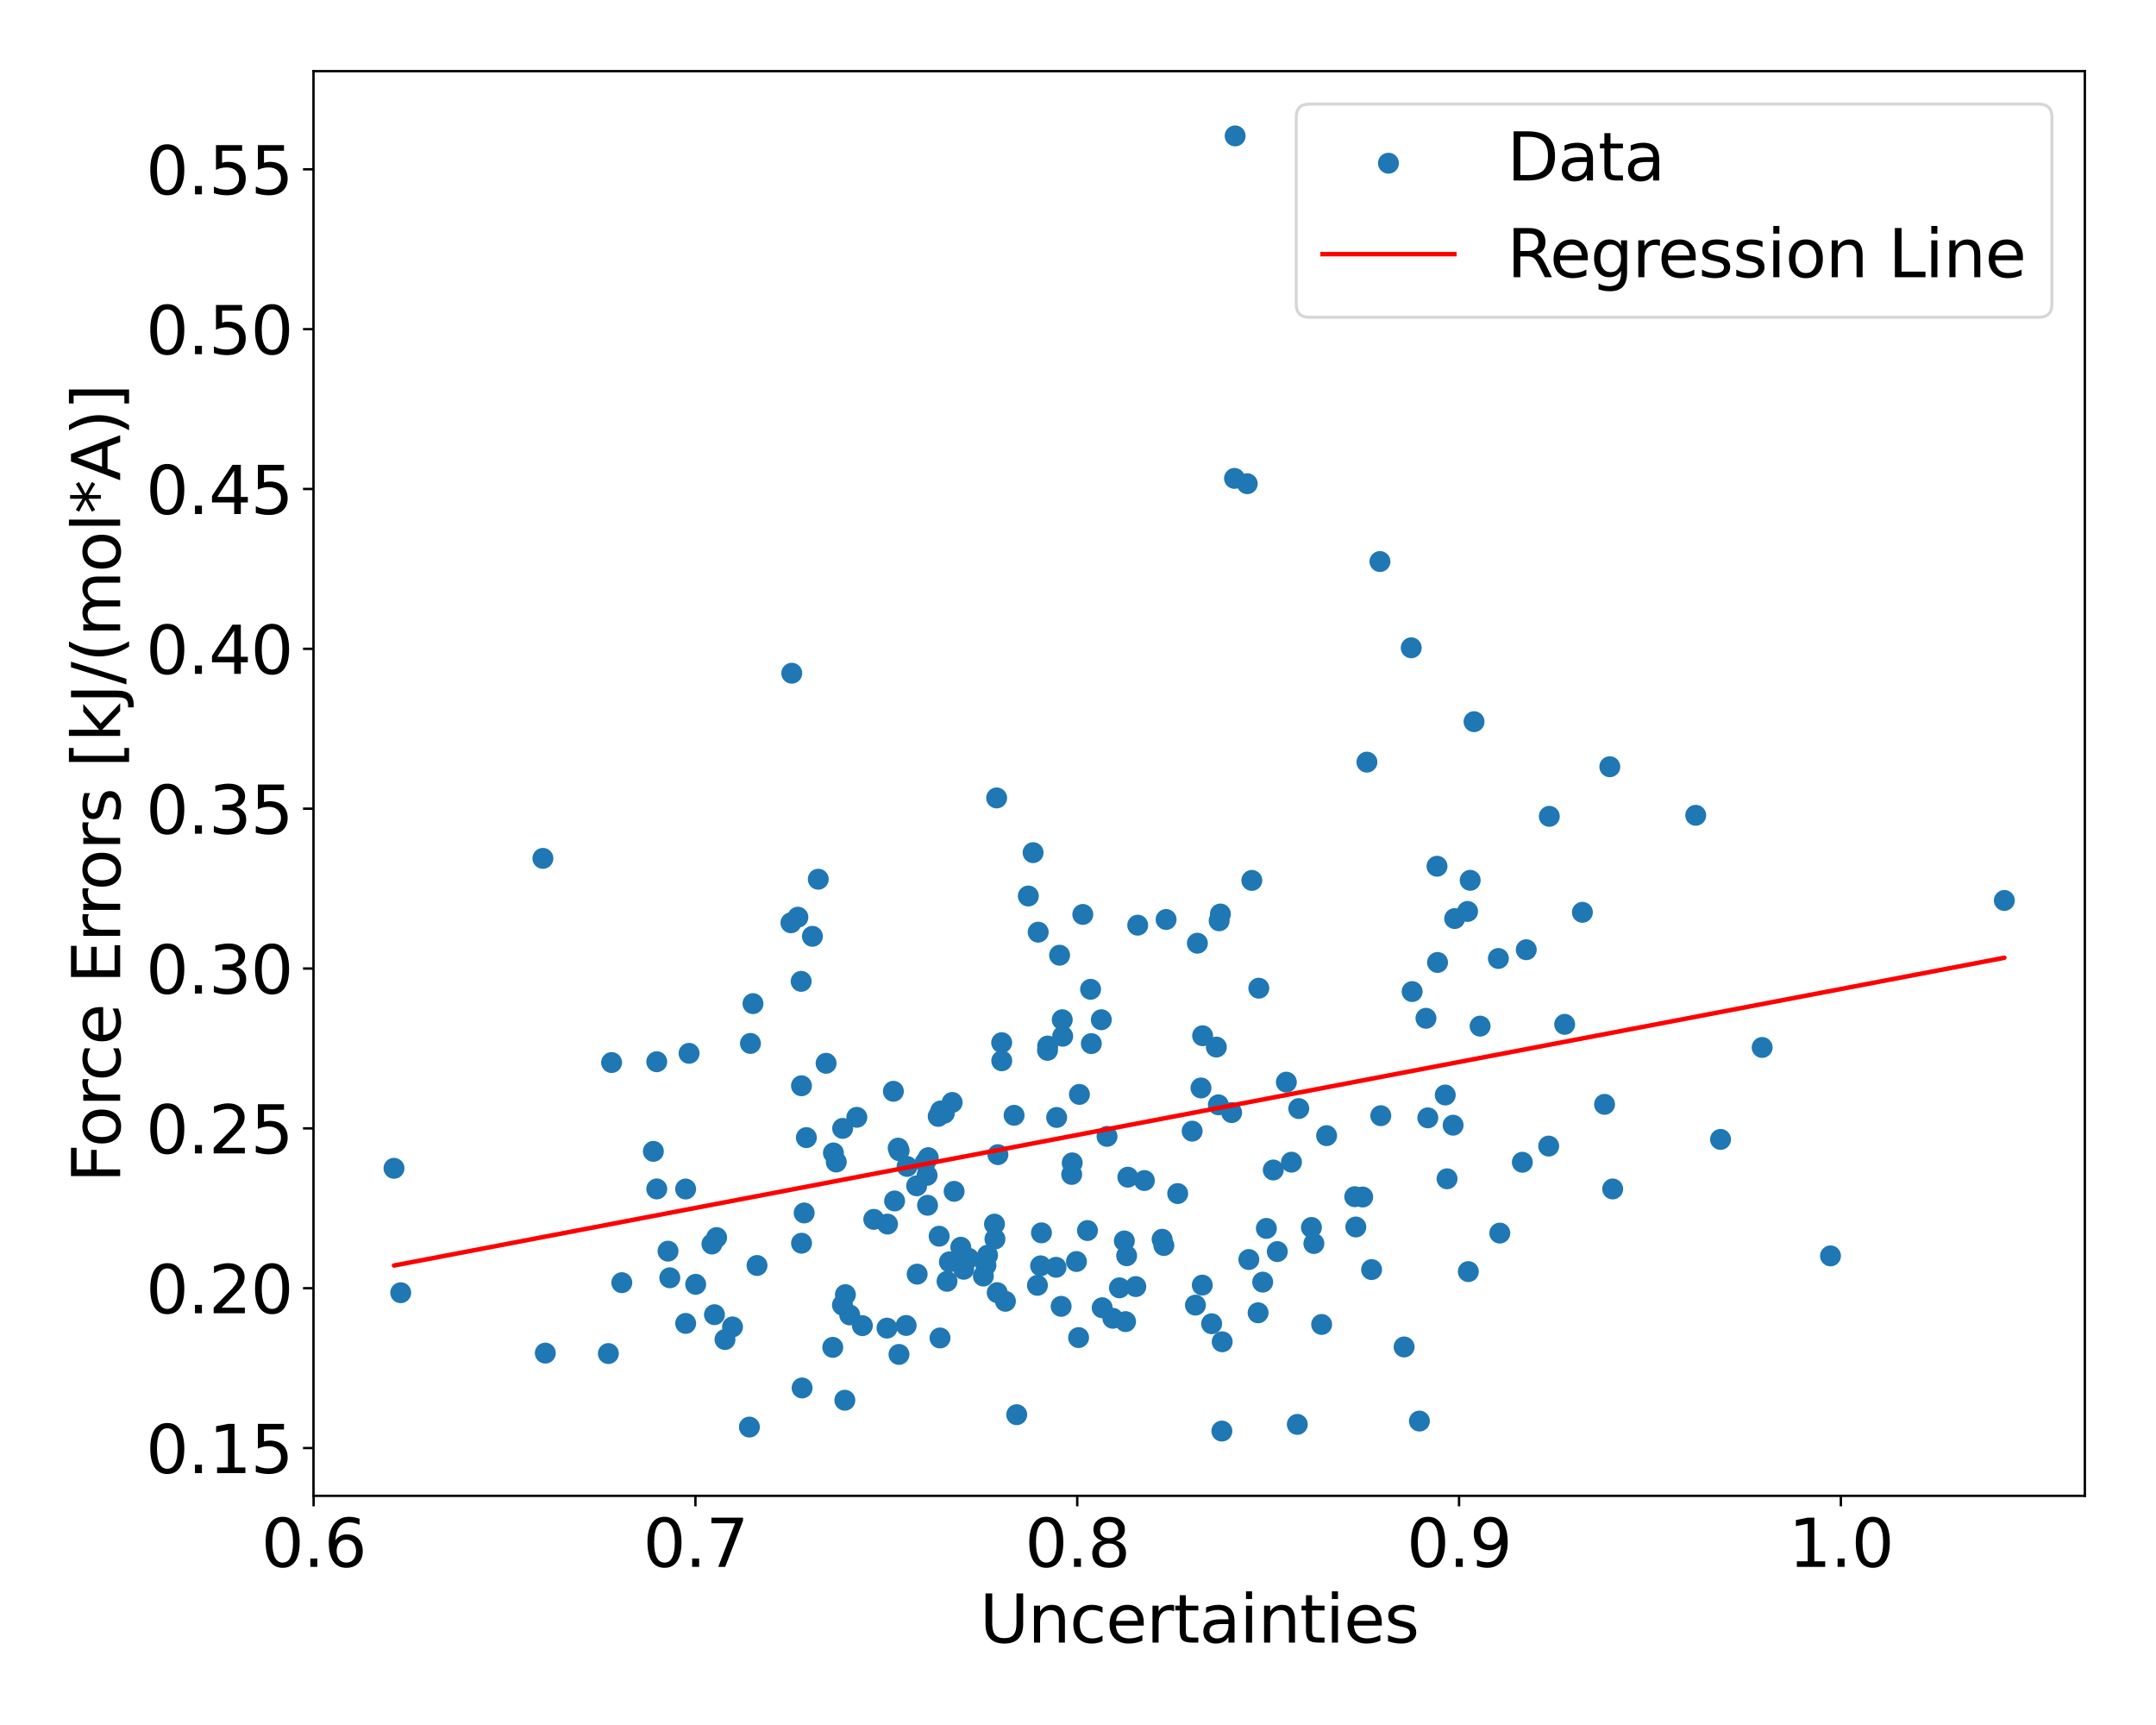 <?xml version="1.0" encoding="utf-8" standalone="no"?>
<!DOCTYPE svg PUBLIC "-//W3C//DTD SVG 1.1//EN"
  "http://www.w3.org/Graphics/SVG/1.1/DTD/svg11.dtd">
<svg xmlns:xlink="http://www.w3.org/1999/xlink" width="720pt" height="576pt" viewBox="0 0 720 576" xmlns="http://www.w3.org/2000/svg" version="1.1">
 <defs>
  <style type="text/css">*{stroke-linejoin: round; stroke-linecap: butt}</style>
 </defs>
 <g id="figure_1">
  <g id="patch_1">
   <path d="M 0 576 
L 720 576 
L 720 0 
L 0 0 
z
" style="fill: #ffffff"/>
  </g>
  <g id="axes_1">
   <g id="patch_2">
    <path d="M 104.69 499.48 
L 696.24 499.48 
L 696.24 23.76 
L 104.69 23.76 
z
" style="fill: #ffffff"/>
   </g>
   <g id="PathCollection_1">
    <defs>
     <path id="me84962625a" d="M 0 3 
C 0.796 3 1.559 2.684 2.121 2.121 
C 2.684 1.559 3 0.796 3 0 
C 3 -0.796 2.684 -1.559 2.121 -2.121 
C 1.559 -2.684 0.796 -3 0 -3 
C -0.796 -3 -1.559 -2.684 -2.121 -2.121 
C -2.684 -1.559 -3 -0.796 -3 0 
C -3 0.796 -2.684 1.559 -2.121 2.121 
C -1.559 2.684 -0.796 3 0 3 
z
" style="stroke: #1f77b4"/>
    </defs>
    <g clip-path="url(#pbf92b7a433)">
     <use xlink:href="#me84962625a" x="476.821" y="373.259" style="fill: #1f77b4; stroke: #1f77b4"/>
     <use xlink:href="#me84962625a" x="375.884" y="441.306" style="fill: #1f77b4; stroke: #1f77b4"/>
     <use xlink:href="#me84962625a" x="219.328" y="396.999" style="fill: #1f77b4; stroke: #1f77b4"/>
     <use xlink:href="#me84962625a" x="537.598" y="256.023" style="fill: #1f77b4; stroke: #1f77b4"/>
     <use xlink:href="#me84962625a" x="500.863" y="411.746" style="fill: #1f77b4; stroke: #1f77b4"/>
     <use xlink:href="#me84962625a" x="131.579" y="390.115" style="fill: #1f77b4; stroke: #1f77b4"/>
     <use xlink:href="#me84962625a" x="371.631" y="440.194" style="fill: #1f77b4; stroke: #1f77b4"/>
     <use xlink:href="#me84962625a" x="438.771" y="415.225" style="fill: #1f77b4; stroke: #1f77b4"/>
     <use xlink:href="#me84962625a" x="359.486" y="421.239" style="fill: #1f77b4; stroke: #1f77b4"/>
     <use xlink:href="#me84962625a" x="314.143" y="370.955" style="fill: #1f77b4; stroke: #1f77b4"/>
     <use xlink:href="#me84962625a" x="313.918" y="446.761" style="fill: #1f77b4; stroke: #1f77b4"/>
     <use xlink:href="#me84962625a" x="360.47" y="365.439" style="fill: #1f77b4; stroke: #1f77b4"/>
     <use xlink:href="#me84962625a" x="461.115" y="372.544" style="fill: #1f77b4; stroke: #1f77b4"/>
     <use xlink:href="#me84962625a" x="406.2" y="349.634" style="fill: #1f77b4; stroke: #1f77b4"/>
     <use xlink:href="#me84962625a" x="373.842" y="430.025" style="fill: #1f77b4; stroke: #1f77b4"/>
     <use xlink:href="#me84962625a" x="388.089" y="413.809" style="fill: #1f77b4; stroke: #1f77b4"/>
     <use xlink:href="#me84962625a" x="401.615" y="345.853" style="fill: #1f77b4; stroke: #1f77b4"/>
     <use xlink:href="#me84962625a" x="287.995" y="442.651" style="fill: #1f77b4; stroke: #1f77b4"/>
     <use xlink:href="#me84962625a" x="232.324" y="428.851" style="fill: #1f77b4; stroke: #1f77b4"/>
     <use xlink:href="#me84962625a" x="332.107" y="408.743" style="fill: #1f77b4; stroke: #1f77b4"/>
     <use xlink:href="#me84962625a" x="354.371" y="436.201" style="fill: #1f77b4; stroke: #1f77b4"/>
     <use xlink:href="#me84962625a" x="302.92" y="389.489" style="fill: #1f77b4; stroke: #1f77b4"/>
     <use xlink:href="#me84962625a" x="588.478" y="349.758" style="fill: #1f77b4; stroke: #1f77b4"/>
     <use xlink:href="#me84962625a" x="313.312" y="372.773" style="fill: #1f77b4; stroke: #1f77b4"/>
     <use xlink:href="#me84962625a" x="354.889" y="346.012" style="fill: #1f77b4; stroke: #1f77b4"/>
     <use xlink:href="#me84962625a" x="416.52" y="161.514" style="fill: #1f77b4; stroke: #1f77b4"/>
     <use xlink:href="#me84962625a" x="296.392" y="408.74" style="fill: #1f77b4; stroke: #1f77b4"/>
     <use xlink:href="#me84962625a" x="458.049" y="423.931" style="fill: #1f77b4; stroke: #1f77b4"/>
     <use xlink:href="#me84962625a" x="268.556" y="405.016" style="fill: #1f77b4; stroke: #1f77b4"/>
     <use xlink:href="#me84962625a" x="278.324" y="384.98" style="fill: #1f77b4; stroke: #1f77b4"/>
     <use xlink:href="#me84962625a" x="492.263" y="240.978" style="fill: #1f77b4; stroke: #1f77b4"/>
     <use xlink:href="#me84962625a" x="566.287" y="272.236" style="fill: #1f77b4; stroke: #1f77b4"/>
     <use xlink:href="#me84962625a" x="204.244" y="354.795" style="fill: #1f77b4; stroke: #1f77b4"/>
     <use xlink:href="#me84962625a" x="335.769" y="434.52" style="fill: #1f77b4; stroke: #1f77b4"/>
     <use xlink:href="#me84962625a" x="480.072" y="321.379" style="fill: #1f77b4; stroke: #1f77b4"/>
     <use xlink:href="#me84962625a" x="267.677" y="415.121" style="fill: #1f77b4; stroke: #1f77b4"/>
     <use xlink:href="#me84962625a" x="408.049" y="477.856" style="fill: #1f77b4; stroke: #1f77b4"/>
     <use xlink:href="#me84962625a" x="266.458" y="306.262" style="fill: #1f77b4; stroke: #1f77b4"/>
     <use xlink:href="#me84962625a" x="367.792" y="340.504" style="fill: #1f77b4; stroke: #1f77b4"/>
     <use xlink:href="#me84962625a" x="408.154" y="448.042" style="fill: #1f77b4; stroke: #1f77b4"/>
     <use xlink:href="#me84962625a" x="471.286" y="216.307" style="fill: #1f77b4; stroke: #1f77b4"/>
     <use xlink:href="#me84962625a" x="279.272" y="388.007" style="fill: #1f77b4; stroke: #1f77b4"/>
     <use xlink:href="#me84962625a" x="239.315" y="413.238" style="fill: #1f77b4; stroke: #1f77b4"/>
     <use xlink:href="#me84962625a" x="376.245" y="419.303" style="fill: #1f77b4; stroke: #1f77b4"/>
     <use xlink:href="#me84962625a" x="308.967" y="388.176" style="fill: #1f77b4; stroke: #1f77b4"/>
     <use xlink:href="#me84962625a" x="420.382" y="329.969" style="fill: #1f77b4; stroke: #1f77b4"/>
     <use xlink:href="#me84962625a" x="354.743" y="340.503" style="fill: #1f77b4; stroke: #1f77b4"/>
     <use xlink:href="#me84962625a" x="425.215" y="390.673" style="fill: #1f77b4; stroke: #1f77b4"/>
     <use xlink:href="#me84962625a" x="181.305" y="286.626" style="fill: #1f77b4; stroke: #1f77b4"/>
     <use xlink:href="#me84962625a" x="228.968" y="397.031" style="fill: #1f77b4; stroke: #1f77b4"/>
     <use xlink:href="#me84962625a" x="369.692" y="379.456" style="fill: #1f77b4; stroke: #1f77b4"/>
     <use xlink:href="#me84962625a" x="443.022" y="379.205" style="fill: #1f77b4; stroke: #1f77b4"/>
     <use xlink:href="#me84962625a" x="346.454" y="429.192" style="fill: #1f77b4; stroke: #1f77b4"/>
     <use xlink:href="#me84962625a" x="320.853" y="416.466" style="fill: #1f77b4; stroke: #1f77b4"/>
     <use xlink:href="#me84962625a" x="230.117" y="351.725" style="fill: #1f77b4; stroke: #1f77b4"/>
     <use xlink:href="#me84962625a" x="251.462" y="335.125" style="fill: #1f77b4; stroke: #1f77b4"/>
     <use xlink:href="#me84962625a" x="291.801" y="407.16" style="fill: #1f77b4; stroke: #1f77b4"/>
     <use xlink:href="#me84962625a" x="250.263" y="476.519" style="fill: #1f77b4; stroke: #1f77b4"/>
     <use xlink:href="#me84962625a" x="332.831" y="266.445" style="fill: #1f77b4; stroke: #1f77b4"/>
     <use xlink:href="#me84962625a" x="360.199" y="446.638" style="fill: #1f77b4; stroke: #1f77b4"/>
     <use xlink:href="#me84962625a" x="328.394" y="426.093" style="fill: #1f77b4; stroke: #1f77b4"/>
     <use xlink:href="#me84962625a" x="298.749" y="401.022" style="fill: #1f77b4; stroke: #1f77b4"/>
     <use xlink:href="#me84962625a" x="411.303" y="371.51" style="fill: #1f77b4; stroke: #1f77b4"/>
     <use xlink:href="#me84962625a" x="345.006" y="284.708" style="fill: #1f77b4; stroke: #1f77b4"/>
     <use xlink:href="#me84962625a" x="388.671" y="415.891" style="fill: #1f77b4; stroke: #1f77b4"/>
     <use xlink:href="#me84962625a" x="375.477" y="414.365" style="fill: #1f77b4; stroke: #1f77b4"/>
     <use xlink:href="#me84962625a" x="329.798" y="419.138" style="fill: #1f77b4; stroke: #1f77b4"/>
     <use xlink:href="#me84962625a" x="422.904" y="410.18" style="fill: #1f77b4; stroke: #1f77b4"/>
     <use xlink:href="#me84962625a" x="429.581" y="361.346" style="fill: #1f77b4; stroke: #1f77b4"/>
     <use xlink:href="#me84962625a" x="264.136" y="308.131" style="fill: #1f77b4; stroke: #1f77b4"/>
     <use xlink:href="#me84962625a" x="460.837" y="187.506" style="fill: #1f77b4; stroke: #1f77b4"/>
     <use xlink:href="#me84962625a" x="399.218" y="435.797" style="fill: #1f77b4; stroke: #1f77b4"/>
     <use xlink:href="#me84962625a" x="218.194" y="384.453" style="fill: #1f77b4; stroke: #1f77b4"/>
     <use xlink:href="#me84962625a" x="404.631" y="442.01" style="fill: #1f77b4; stroke: #1f77b4"/>
     <use xlink:href="#me84962625a" x="535.841" y="368.756" style="fill: #1f77b4; stroke: #1f77b4"/>
     <use xlink:href="#me84962625a" x="420.145" y="438.359" style="fill: #1f77b4; stroke: #1f77b4"/>
     <use xlink:href="#me84962625a" x="278.1" y="449.902" style="fill: #1f77b4; stroke: #1f77b4"/>
     <use xlink:href="#me84962625a" x="282.136" y="467.559" style="fill: #1f77b4; stroke: #1f77b4"/>
     <use xlink:href="#me84962625a" x="252.812" y="422.564" style="fill: #1f77b4; stroke: #1f77b4"/>
     <use xlink:href="#me84962625a" x="574.577" y="380.464" style="fill: #1f77b4; stroke: #1f77b4"/>
     <use xlink:href="#me84962625a" x="433.724" y="370.158" style="fill: #1f77b4; stroke: #1f77b4"/>
     <use xlink:href="#me84962625a" x="407.136" y="307.473" style="fill: #1f77b4; stroke: #1f77b4"/>
     <use xlink:href="#me84962625a" x="452.78" y="409.705" style="fill: #1f77b4; stroke: #1f77b4"/>
     <use xlink:href="#me84962625a" x="238.592" y="438.988" style="fill: #1f77b4; stroke: #1f77b4"/>
     <use xlink:href="#me84962625a" x="267.862" y="463.455" style="fill: #1f77b4; stroke: #1f77b4"/>
     <use xlink:href="#me84962625a" x="490.349" y="424.602" style="fill: #1f77b4; stroke: #1f77b4"/>
     <use xlink:href="#me84962625a" x="273.262" y="293.583" style="fill: #1f77b4; stroke: #1f77b4"/>
     <use xlink:href="#me84962625a" x="264.413" y="224.797" style="fill: #1f77b4; stroke: #1f77b4"/>
     <use xlink:href="#me84962625a" x="393.291" y="398.548" style="fill: #1f77b4; stroke: #1f77b4"/>
     <use xlink:href="#me84962625a" x="329.253" y="422.512" style="fill: #1f77b4; stroke: #1f77b4"/>
     <use xlink:href="#me84962625a" x="471.589" y="331.098" style="fill: #1f77b4; stroke: #1f77b4"/>
     <use xlink:href="#me84962625a" x="379.307" y="429.605" style="fill: #1f77b4; stroke: #1f77b4"/>
     <use xlink:href="#me84962625a" x="334.512" y="348.158" style="fill: #1f77b4; stroke: #1f77b4"/>
     <use xlink:href="#me84962625a" x="500.389" y="320.054" style="fill: #1f77b4; stroke: #1f77b4"/>
     <use xlink:href="#me84962625a" x="418.053" y="293.981" style="fill: #1f77b4; stroke: #1f77b4"/>
     <use xlink:href="#me84962625a" x="611.298" y="419.362" style="fill: #1f77b4; stroke: #1f77b4"/>
     <use xlink:href="#me84962625a" x="317.054" y="421.355" style="fill: #1f77b4; stroke: #1f77b4"/>
     <use xlink:href="#me84962625a" x="398.126" y="377.705" style="fill: #1f77b4; stroke: #1f77b4"/>
     <use xlink:href="#me84962625a" x="207.652" y="428.303" style="fill: #1f77b4; stroke: #1f77b4"/>
     <use xlink:href="#me84962625a" x="333.252" y="385.546" style="fill: #1f77b4; stroke: #1f77b4"/>
     <use xlink:href="#me84962625a" x="361.603" y="305.34" style="fill: #1f77b4; stroke: #1f77b4"/>
     <use xlink:href="#me84962625a" x="490.106" y="304.345" style="fill: #1f77b4; stroke: #1f77b4"/>
     <use xlink:href="#me84962625a" x="309.992" y="386.561" style="fill: #1f77b4; stroke: #1f77b4"/>
     <use xlink:href="#me84962625a" x="299.95" y="383.374" style="fill: #1f77b4; stroke: #1f77b4"/>
     <use xlink:href="#me84962625a" x="517.183" y="382.691" style="fill: #1f77b4; stroke: #1f77b4"/>
     <use xlink:href="#me84962625a" x="421.679" y="428.118" style="fill: #1f77b4; stroke: #1f77b4"/>
     <use xlink:href="#me84962625a" x="306.125" y="395.962" style="fill: #1f77b4; stroke: #1f77b4"/>
     <use xlink:href="#me84962625a" x="281.338" y="435.768" style="fill: #1f77b4; stroke: #1f77b4"/>
     <use xlink:href="#me84962625a" x="306.288" y="425.452" style="fill: #1f77b4; stroke: #1f77b4"/>
     <use xlink:href="#me84962625a" x="358.068" y="388.292" style="fill: #1f77b4; stroke: #1f77b4"/>
     <use xlink:href="#me84962625a" x="364.201" y="330.342" style="fill: #1f77b4; stroke: #1f77b4"/>
     <use xlink:href="#me84962625a" x="368.077" y="436.673" style="fill: #1f77b4; stroke: #1f77b4"/>
     <use xlink:href="#me84962625a" x="352.671" y="423.168" style="fill: #1f77b4; stroke: #1f77b4"/>
     <use xlink:href="#me84962625a" x="528.442" y="304.634" style="fill: #1f77b4; stroke: #1f77b4"/>
     <use xlink:href="#me84962625a" x="315.367" y="371.717" style="fill: #1f77b4; stroke: #1f77b4"/>
     <use xlink:href="#me84962625a" x="508.386" y="388.093" style="fill: #1f77b4; stroke: #1f77b4"/>
     <use xlink:href="#me84962625a" x="417.049" y="420.576" style="fill: #1f77b4; stroke: #1f77b4"/>
     <use xlink:href="#me84962625a" x="353.853" y="318.959" style="fill: #1f77b4; stroke: #1f77b4"/>
     <use xlink:href="#me84962625a" x="317.983" y="368.126" style="fill: #1f77b4; stroke: #1f77b4"/>
     <use xlink:href="#me84962625a" x="219.325" y="354.531" style="fill: #1f77b4; stroke: #1f77b4"/>
     <use xlink:href="#me84962625a" x="441.365" y="442.249" style="fill: #1f77b4; stroke: #1f77b4"/>
     <use xlink:href="#me84962625a" x="286.139" y="373.085" style="fill: #1f77b4; stroke: #1f77b4"/>
     <use xlink:href="#me84962625a" x="363.157" y="410.894" style="fill: #1f77b4; stroke: #1f77b4"/>
     <use xlink:href="#me84962625a" x="376.645" y="393.073" style="fill: #1f77b4; stroke: #1f77b4"/>
     <use xlink:href="#me84962625a" x="494.281" y="342.634" style="fill: #1f77b4; stroke: #1f77b4"/>
     <use xlink:href="#me84962625a" x="452.417" y="399.594" style="fill: #1f77b4; stroke: #1f77b4"/>
     <use xlink:href="#me84962625a" x="382.172" y="394.197" style="fill: #1f77b4; stroke: #1f77b4"/>
     <use xlink:href="#me84962625a" x="333.019" y="431.629" style="fill: #1f77b4; stroke: #1f77b4"/>
     <use xlink:href="#me84962625a" x="352.872" y="373.137" style="fill: #1f77b4; stroke: #1f77b4"/>
     <use xlink:href="#me84962625a" x="237.746" y="415.392" style="fill: #1f77b4; stroke: #1f77b4"/>
     <use xlink:href="#me84962625a" x="321.83" y="423.833" style="fill: #1f77b4; stroke: #1f77b4"/>
     <use xlink:href="#me84962625a" x="275.873" y="355.046" style="fill: #1f77b4; stroke: #1f77b4"/>
     <use xlink:href="#me84962625a" x="309.599" y="392.47" style="fill: #1f77b4; stroke: #1f77b4"/>
     <use xlink:href="#me84962625a" x="485.795" y="306.718" style="fill: #1f77b4; stroke: #1f77b4"/>
     <use xlink:href="#me84962625a" x="269.286" y="379.863" style="fill: #1f77b4; stroke: #1f77b4"/>
     <use xlink:href="#me84962625a" x="300.218" y="452.262" style="fill: #1f77b4; stroke: #1f77b4"/>
     <use xlink:href="#me84962625a" x="468.907" y="449.766" style="fill: #1f77b4; stroke: #1f77b4"/>
     <use xlink:href="#me84962625a" x="669.351" y="300.674" style="fill: #1f77b4; stroke: #1f77b4"/>
     <use xlink:href="#me84962625a" x="389.424" y="307.032" style="fill: #1f77b4; stroke: #1f77b4"/>
     <use xlink:href="#me84962625a" x="133.818" y="431.657" style="fill: #1f77b4; stroke: #1f77b4"/>
     <use xlink:href="#me84962625a" x="538.558" y="397.007" style="fill: #1f77b4; stroke: #1f77b4"/>
     <use xlink:href="#me84962625a" x="485.268" y="375.719" style="fill: #1f77b4; stroke: #1f77b4"/>
     <use xlink:href="#me84962625a" x="271.308" y="312.646" style="fill: #1f77b4; stroke: #1f77b4"/>
     <use xlink:href="#me84962625a" x="302.607" y="442.59" style="fill: #1f77b4; stroke: #1f77b4"/>
     <use xlink:href="#me84962625a" x="412.267" y="159.742" style="fill: #1f77b4; stroke: #1f77b4"/>
     <use xlink:href="#me84962625a" x="347.516" y="422.679" style="fill: #1f77b4; stroke: #1f77b4"/>
     <use xlink:href="#me84962625a" x="334.536" y="354.207" style="fill: #1f77b4; stroke: #1f77b4"/>
     <use xlink:href="#me84962625a" x="407.56" y="305.198" style="fill: #1f77b4; stroke: #1f77b4"/>
     <use xlink:href="#me84962625a" x="332.262" y="413.738" style="fill: #1f77b4; stroke: #1f77b4"/>
     <use xlink:href="#me84962625a" x="349.815" y="350.73" style="fill: #1f77b4; stroke: #1f77b4"/>
     <use xlink:href="#me84962625a" x="482.644" y="365.638" style="fill: #1f77b4; stroke: #1f77b4"/>
     <use xlink:href="#me84962625a" x="517.395" y="272.586" style="fill: #1f77b4; stroke: #1f77b4"/>
     <use xlink:href="#me84962625a" x="509.695" y="317.125" style="fill: #1f77b4; stroke: #1f77b4"/>
     <use xlink:href="#me84962625a" x="318.632" y="397.805" style="fill: #1f77b4; stroke: #1f77b4"/>
     <use xlink:href="#me84962625a" x="431.288" y="388.068" style="fill: #1f77b4; stroke: #1f77b4"/>
     <use xlink:href="#me84962625a" x="399.869" y="314.954" style="fill: #1f77b4; stroke: #1f77b4"/>
     <use xlink:href="#me84962625a" x="223.682" y="426.672" style="fill: #1f77b4; stroke: #1f77b4"/>
     <use xlink:href="#me84962625a" x="282.325" y="432.302" style="fill: #1f77b4; stroke: #1f77b4"/>
     <use xlink:href="#me84962625a" x="401.506" y="429.112" style="fill: #1f77b4; stroke: #1f77b4"/>
     <use xlink:href="#me84962625a" x="283.76" y="439.067" style="fill: #1f77b4; stroke: #1f77b4"/>
     <use xlink:href="#me84962625a" x="522.526" y="342.04" style="fill: #1f77b4; stroke: #1f77b4"/>
     <use xlink:href="#me84962625a" x="437.956" y="409.869" style="fill: #1f77b4; stroke: #1f77b4"/>
     <use xlink:href="#me84962625a" x="455.07" y="399.702" style="fill: #1f77b4; stroke: #1f77b4"/>
     <use xlink:href="#me84962625a" x="364.451" y="348.468" style="fill: #1f77b4; stroke: #1f77b4"/>
     <use xlink:href="#me84962625a" x="346.707" y="311.265" style="fill: #1f77b4; stroke: #1f77b4"/>
     <use xlink:href="#me84962625a" x="296.216" y="443.477" style="fill: #1f77b4; stroke: #1f77b4"/>
     <use xlink:href="#me84962625a" x="250.61" y="348.419" style="fill: #1f77b4; stroke: #1f77b4"/>
     <use xlink:href="#me84962625a" x="474.017" y="474.512" style="fill: #1f77b4; stroke: #1f77b4"/>
     <use xlink:href="#me84962625a" x="281.399" y="376.787" style="fill: #1f77b4; stroke: #1f77b4"/>
     <use xlink:href="#me84962625a" x="228.98" y="441.903" style="fill: #1f77b4; stroke: #1f77b4"/>
     <use xlink:href="#me84962625a" x="267.549" y="327.691" style="fill: #1f77b4; stroke: #1f77b4"/>
     <use xlink:href="#me84962625a" x="223.089" y="417.777" style="fill: #1f77b4; stroke: #1f77b4"/>
     <use xlink:href="#me84962625a" x="300.267" y="384.236" style="fill: #1f77b4; stroke: #1f77b4"/>
     <use xlink:href="#me84962625a" x="244.627" y="443.079" style="fill: #1f77b4; stroke: #1f77b4"/>
     <use xlink:href="#me84962625a" x="456.484" y="254.485" style="fill: #1f77b4; stroke: #1f77b4"/>
     <use xlink:href="#me84962625a" x="323.498" y="420.157" style="fill: #1f77b4; stroke: #1f77b4"/>
     <use xlink:href="#me84962625a" x="433.239" y="475.622" style="fill: #1f77b4; stroke: #1f77b4"/>
     <use xlink:href="#me84962625a" x="242.113" y="447.286" style="fill: #1f77b4; stroke: #1f77b4"/>
     <use xlink:href="#me84962625a" x="298.349" y="364.403" style="fill: #1f77b4; stroke: #1f77b4"/>
     <use xlink:href="#me84962625a" x="490.972" y="293.951" style="fill: #1f77b4; stroke: #1f77b4"/>
     <use xlink:href="#me84962625a" x="412.482" y="45.384" style="fill: #1f77b4; stroke: #1f77b4"/>
     <use xlink:href="#me84962625a" x="401.069" y="363.287" style="fill: #1f77b4; stroke: #1f77b4"/>
     <use xlink:href="#me84962625a" x="406.88" y="368.911" style="fill: #1f77b4; stroke: #1f77b4"/>
     <use xlink:href="#me84962625a" x="347.794" y="411.661" style="fill: #1f77b4; stroke: #1f77b4"/>
     <use xlink:href="#me84962625a" x="343.41" y="299.189" style="fill: #1f77b4; stroke: #1f77b4"/>
     <use xlink:href="#me84962625a" x="316.254" y="427.847" style="fill: #1f77b4; stroke: #1f77b4"/>
     <use xlink:href="#me84962625a" x="357.893" y="392.161" style="fill: #1f77b4; stroke: #1f77b4"/>
     <use xlink:href="#me84962625a" x="267.659" y="362.548" style="fill: #1f77b4; stroke: #1f77b4"/>
     <use xlink:href="#me84962625a" x="476.204" y="340.023" style="fill: #1f77b4; stroke: #1f77b4"/>
     <use xlink:href="#me84962625a" x="313.635" y="412.787" style="fill: #1f77b4; stroke: #1f77b4"/>
     <use xlink:href="#me84962625a" x="309.759" y="402.458" style="fill: #1f77b4; stroke: #1f77b4"/>
     <use xlink:href="#me84962625a" x="349.87" y="349.283" style="fill: #1f77b4; stroke: #1f77b4"/>
     <use xlink:href="#me84962625a" x="182.107" y="451.822" style="fill: #1f77b4; stroke: #1f77b4"/>
     <use xlink:href="#me84962625a" x="479.894" y="289.249" style="fill: #1f77b4; stroke: #1f77b4"/>
     <use xlink:href="#me84962625a" x="338.658" y="372.417" style="fill: #1f77b4; stroke: #1f77b4"/>
     <use xlink:href="#me84962625a" x="203.165" y="451.972" style="fill: #1f77b4; stroke: #1f77b4"/>
     <use xlink:href="#me84962625a" x="339.535" y="472.384" style="fill: #1f77b4; stroke: #1f77b4"/>
     <use xlink:href="#me84962625a" x="379.941" y="308.931" style="fill: #1f77b4; stroke: #1f77b4"/>
     <use xlink:href="#me84962625a" x="483.246" y="393.615" style="fill: #1f77b4; stroke: #1f77b4"/>
     <use xlink:href="#me84962625a" x="426.555" y="417.92" style="fill: #1f77b4; stroke: #1f77b4"/>
    </g>
   </g>
   <g id="matplotlib.axis_1">
    <g id="xtick_1">
     <g id="line2d_1">
      <defs>
       <path id="m2005450713" d="M 0 0 
L 0 3.5 
" style="stroke: #000000; stroke-width: 0.8"/>
      </defs>
      <g>
       <use xlink:href="#m2005450713" x="104.729" y="499.48" style="stroke: #000000; stroke-width: 0.8"/>
      </g>
     </g>
     <g id="text_1">
      <!-- 0.6 -->
      <g transform="translate(87.236 523.197) scale(0.22 -0.22)">
       <defs>
        <path id="DejaVuSans-30" d="M 2034 4250 
Q 1547 4250 1301 3770 
Q 1056 3291 1056 2328 
Q 1056 1369 1301 889 
Q 1547 409 2034 409 
Q 2525 409 2770 889 
Q 3016 1369 3016 2328 
Q 3016 3291 2770 3770 
Q 2525 4250 2034 4250 
z
M 2034 4750 
Q 2819 4750 3233 4129 
Q 3647 3509 3647 2328 
Q 3647 1150 3233 529 
Q 2819 -91 2034 -91 
Q 1250 -91 836 529 
Q 422 1150 422 2328 
Q 422 3509 836 4129 
Q 1250 4750 2034 4750 
z
" transform="scale(0.016)"/>
        <path id="DejaVuSans-2e" d="M 684 794 
L 1344 794 
L 1344 0 
L 684 0 
L 684 794 
z
" transform="scale(0.016)"/>
        <path id="DejaVuSans-36" d="M 2113 2584 
Q 1688 2584 1439 2293 
Q 1191 2003 1191 1497 
Q 1191 994 1439 701 
Q 1688 409 2113 409 
Q 2538 409 2786 701 
Q 3034 994 3034 1497 
Q 3034 2003 2786 2293 
Q 2538 2584 2113 2584 
z
M 3366 4563 
L 3366 3988 
Q 3128 4100 2886 4159 
Q 2644 4219 2406 4219 
Q 1781 4219 1451 3797 
Q 1122 3375 1075 2522 
Q 1259 2794 1537 2939 
Q 1816 3084 2150 3084 
Q 2853 3084 3261 2657 
Q 3669 2231 3669 1497 
Q 3669 778 3244 343 
Q 2819 -91 2113 -91 
Q 1303 -91 875 529 
Q 447 1150 447 2328 
Q 447 3434 972 4092 
Q 1497 4750 2381 4750 
Q 2619 4750 2861 4703 
Q 3103 4656 3366 4563 
z
" transform="scale(0.016)"/>
       </defs>
       <use xlink:href="#DejaVuSans-30"/>
       <use xlink:href="#DejaVuSans-2e" x="63.623"/>
       <use xlink:href="#DejaVuSans-36" x="95.41"/>
      </g>
     </g>
    </g>
    <g id="xtick_2">
     <g id="line2d_2">
      <g>
       <use xlink:href="#m2005450713" x="232.238" y="499.48" style="stroke: #000000; stroke-width: 0.8"/>
      </g>
     </g>
     <g id="text_2">
      <!-- 0.7 -->
      <g transform="translate(214.744 523.197) scale(0.22 -0.22)">
       <defs>
        <path id="DejaVuSans-37" d="M 525 4666 
L 3525 4666 
L 3525 4397 
L 1831 0 
L 1172 0 
L 2766 4134 
L 525 4134 
L 525 4666 
z
" transform="scale(0.016)"/>
       </defs>
       <use xlink:href="#DejaVuSans-30"/>
       <use xlink:href="#DejaVuSans-2e" x="63.623"/>
       <use xlink:href="#DejaVuSans-37" x="95.41"/>
      </g>
     </g>
    </g>
    <g id="xtick_3">
     <g id="line2d_3">
      <g>
       <use xlink:href="#m2005450713" x="359.746" y="499.48" style="stroke: #000000; stroke-width: 0.8"/>
      </g>
     </g>
     <g id="text_3">
      <!-- 0.8 -->
      <g transform="translate(342.253 523.197) scale(0.22 -0.22)">
       <defs>
        <path id="DejaVuSans-38" d="M 2034 2216 
Q 1584 2216 1326 1975 
Q 1069 1734 1069 1313 
Q 1069 891 1326 650 
Q 1584 409 2034 409 
Q 2484 409 2743 651 
Q 3003 894 3003 1313 
Q 3003 1734 2745 1975 
Q 2488 2216 2034 2216 
z
M 1403 2484 
Q 997 2584 770 2862 
Q 544 3141 544 3541 
Q 544 4100 942 4425 
Q 1341 4750 2034 4750 
Q 2731 4750 3128 4425 
Q 3525 4100 3525 3541 
Q 3525 3141 3298 2862 
Q 3072 2584 2669 2484 
Q 3125 2378 3379 2068 
Q 3634 1759 3634 1313 
Q 3634 634 3220 271 
Q 2806 -91 2034 -91 
Q 1263 -91 848 271 
Q 434 634 434 1313 
Q 434 1759 690 2068 
Q 947 2378 1403 2484 
z
M 1172 3481 
Q 1172 3119 1398 2916 
Q 1625 2713 2034 2713 
Q 2441 2713 2670 2916 
Q 2900 3119 2900 3481 
Q 2900 3844 2670 4047 
Q 2441 4250 2034 4250 
Q 1625 4250 1398 4047 
Q 1172 3844 1172 3481 
z
" transform="scale(0.016)"/>
       </defs>
       <use xlink:href="#DejaVuSans-30"/>
       <use xlink:href="#DejaVuSans-2e" x="63.623"/>
       <use xlink:href="#DejaVuSans-38" x="95.41"/>
      </g>
     </g>
    </g>
    <g id="xtick_4">
     <g id="line2d_4">
      <g>
       <use xlink:href="#m2005450713" x="487.255" y="499.48" style="stroke: #000000; stroke-width: 0.8"/>
      </g>
     </g>
     <g id="text_4">
      <!-- 0.9 -->
      <g transform="translate(469.761 523.197) scale(0.22 -0.22)">
       <defs>
        <path id="DejaVuSans-39" d="M 703 97 
L 703 672 
Q 941 559 1184 500 
Q 1428 441 1663 441 
Q 2288 441 2617 861 
Q 2947 1281 2994 2138 
Q 2813 1869 2534 1725 
Q 2256 1581 1919 1581 
Q 1219 1581 811 2004 
Q 403 2428 403 3163 
Q 403 3881 828 4315 
Q 1253 4750 1959 4750 
Q 2769 4750 3195 4129 
Q 3622 3509 3622 2328 
Q 3622 1225 3098 567 
Q 2575 -91 1691 -91 
Q 1453 -91 1209 -44 
Q 966 3 703 97 
z
M 1959 2075 
Q 2384 2075 2632 2365 
Q 2881 2656 2881 3163 
Q 2881 3666 2632 3958 
Q 2384 4250 1959 4250 
Q 1534 4250 1286 3958 
Q 1038 3666 1038 3163 
Q 1038 2656 1286 2365 
Q 1534 2075 1959 2075 
z
" transform="scale(0.016)"/>
       </defs>
       <use xlink:href="#DejaVuSans-30"/>
       <use xlink:href="#DejaVuSans-2e" x="63.623"/>
       <use xlink:href="#DejaVuSans-39" x="95.41"/>
      </g>
     </g>
    </g>
    <g id="xtick_5">
     <g id="line2d_5">
      <g>
       <use xlink:href="#m2005450713" x="614.763" y="499.48" style="stroke: #000000; stroke-width: 0.8"/>
      </g>
     </g>
     <g id="text_5">
      <!-- 1.0 -->
      <g transform="translate(597.27 523.197) scale(0.22 -0.22)">
       <defs>
        <path id="DejaVuSans-31" d="M 794 531 
L 1825 531 
L 1825 4091 
L 703 3866 
L 703 4441 
L 1819 4666 
L 2450 4666 
L 2450 531 
L 3481 531 
L 3481 0 
L 794 0 
L 794 531 
z
" transform="scale(0.016)"/>
       </defs>
       <use xlink:href="#DejaVuSans-31"/>
       <use xlink:href="#DejaVuSans-2e" x="63.623"/>
       <use xlink:href="#DejaVuSans-30" x="95.41"/>
      </g>
     </g>
    </g>
    <g id="text_6">
     <!-- Uncertainties -->
     <g transform="translate(327.157 548.488) scale(0.22 -0.22)">
      <defs>
       <path id="DejaVuSans-55" d="M 556 4666 
L 1191 4666 
L 1191 1831 
Q 1191 1081 1462 751 
Q 1734 422 2344 422 
Q 2950 422 3222 751 
Q 3494 1081 3494 1831 
L 3494 4666 
L 4128 4666 
L 4128 1753 
Q 4128 841 3676 375 
Q 3225 -91 2344 -91 
Q 1459 -91 1007 375 
Q 556 841 556 1753 
L 556 4666 
z
" transform="scale(0.016)"/>
       <path id="DejaVuSans-6e" d="M 3513 2113 
L 3513 0 
L 2938 0 
L 2938 2094 
Q 2938 2591 2744 2837 
Q 2550 3084 2163 3084 
Q 1697 3084 1428 2787 
Q 1159 2491 1159 1978 
L 1159 0 
L 581 0 
L 581 3500 
L 1159 3500 
L 1159 2956 
Q 1366 3272 1645 3428 
Q 1925 3584 2291 3584 
Q 2894 3584 3203 3211 
Q 3513 2838 3513 2113 
z
" transform="scale(0.016)"/>
       <path id="DejaVuSans-63" d="M 3122 3366 
L 3122 2828 
Q 2878 2963 2633 3030 
Q 2388 3097 2138 3097 
Q 1578 3097 1268 2742 
Q 959 2388 959 1747 
Q 959 1106 1268 751 
Q 1578 397 2138 397 
Q 2388 397 2633 464 
Q 2878 531 3122 666 
L 3122 134 
Q 2881 22 2623 -34 
Q 2366 -91 2075 -91 
Q 1284 -91 818 406 
Q 353 903 353 1747 
Q 353 2603 823 3093 
Q 1294 3584 2113 3584 
Q 2378 3584 2631 3529 
Q 2884 3475 3122 3366 
z
" transform="scale(0.016)"/>
       <path id="DejaVuSans-65" d="M 3597 1894 
L 3597 1613 
L 953 1613 
Q 991 1019 1311 708 
Q 1631 397 2203 397 
Q 2534 397 2845 478 
Q 3156 559 3463 722 
L 3463 178 
Q 3153 47 2828 -22 
Q 2503 -91 2169 -91 
Q 1331 -91 842 396 
Q 353 884 353 1716 
Q 353 2575 817 3079 
Q 1281 3584 2069 3584 
Q 2775 3584 3186 3129 
Q 3597 2675 3597 1894 
z
M 3022 2063 
Q 3016 2534 2758 2815 
Q 2500 3097 2075 3097 
Q 1594 3097 1305 2825 
Q 1016 2553 972 2059 
L 3022 2063 
z
" transform="scale(0.016)"/>
       <path id="DejaVuSans-72" d="M 2631 2963 
Q 2534 3019 2420 3045 
Q 2306 3072 2169 3072 
Q 1681 3072 1420 2755 
Q 1159 2438 1159 1844 
L 1159 0 
L 581 0 
L 581 3500 
L 1159 3500 
L 1159 2956 
Q 1341 3275 1631 3429 
Q 1922 3584 2338 3584 
Q 2397 3584 2469 3576 
Q 2541 3569 2628 3553 
L 2631 2963 
z
" transform="scale(0.016)"/>
       <path id="DejaVuSans-74" d="M 1172 4494 
L 1172 3500 
L 2356 3500 
L 2356 3053 
L 1172 3053 
L 1172 1153 
Q 1172 725 1289 603 
Q 1406 481 1766 481 
L 2356 481 
L 2356 0 
L 1766 0 
Q 1100 0 847 248 
Q 594 497 594 1153 
L 594 3053 
L 172 3053 
L 172 3500 
L 594 3500 
L 594 4494 
L 1172 4494 
z
" transform="scale(0.016)"/>
       <path id="DejaVuSans-61" d="M 2194 1759 
Q 1497 1759 1228 1600 
Q 959 1441 959 1056 
Q 959 750 1161 570 
Q 1363 391 1709 391 
Q 2188 391 2477 730 
Q 2766 1069 2766 1631 
L 2766 1759 
L 2194 1759 
z
M 3341 1997 
L 3341 0 
L 2766 0 
L 2766 531 
Q 2569 213 2275 61 
Q 1981 -91 1556 -91 
Q 1019 -91 701 211 
Q 384 513 384 1019 
Q 384 1609 779 1909 
Q 1175 2209 1959 2209 
L 2766 2209 
L 2766 2266 
Q 2766 2663 2505 2880 
Q 2244 3097 1772 3097 
Q 1472 3097 1187 3025 
Q 903 2953 641 2809 
L 641 3341 
Q 956 3463 1253 3523 
Q 1550 3584 1831 3584 
Q 2591 3584 2966 3190 
Q 3341 2797 3341 1997 
z
" transform="scale(0.016)"/>
       <path id="DejaVuSans-69" d="M 603 3500 
L 1178 3500 
L 1178 0 
L 603 0 
L 603 3500 
z
M 603 4863 
L 1178 4863 
L 1178 4134 
L 603 4134 
L 603 4863 
z
" transform="scale(0.016)"/>
       <path id="DejaVuSans-73" d="M 2834 3397 
L 2834 2853 
Q 2591 2978 2328 3040 
Q 2066 3103 1784 3103 
Q 1356 3103 1142 2972 
Q 928 2841 928 2578 
Q 928 2378 1081 2264 
Q 1234 2150 1697 2047 
L 1894 2003 
Q 2506 1872 2764 1633 
Q 3022 1394 3022 966 
Q 3022 478 2636 193 
Q 2250 -91 1575 -91 
Q 1294 -91 989 -36 
Q 684 19 347 128 
L 347 722 
Q 666 556 975 473 
Q 1284 391 1588 391 
Q 1994 391 2212 530 
Q 2431 669 2431 922 
Q 2431 1156 2273 1281 
Q 2116 1406 1581 1522 
L 1381 1569 
Q 847 1681 609 1914 
Q 372 2147 372 2553 
Q 372 3047 722 3315 
Q 1072 3584 1716 3584 
Q 2034 3584 2315 3537 
Q 2597 3491 2834 3397 
z
" transform="scale(0.016)"/>
      </defs>
      <use xlink:href="#DejaVuSans-55"/>
      <use xlink:href="#DejaVuSans-6e" x="73.193"/>
      <use xlink:href="#DejaVuSans-63" x="136.572"/>
      <use xlink:href="#DejaVuSans-65" x="191.553"/>
      <use xlink:href="#DejaVuSans-72" x="253.076"/>
      <use xlink:href="#DejaVuSans-74" x="294.189"/>
      <use xlink:href="#DejaVuSans-61" x="333.398"/>
      <use xlink:href="#DejaVuSans-69" x="394.678"/>
      <use xlink:href="#DejaVuSans-6e" x="422.461"/>
      <use xlink:href="#DejaVuSans-74" x="485.84"/>
      <use xlink:href="#DejaVuSans-69" x="525.049"/>
      <use xlink:href="#DejaVuSans-65" x="552.832"/>
      <use xlink:href="#DejaVuSans-73" x="614.355"/>
     </g>
    </g>
   </g>
   <g id="matplotlib.axis_2">
    <g id="ytick_1">
     <g id="line2d_6">
      <defs>
       <path id="m0c8ae03fd5" d="M 0 0 
L -3.5 0 
" style="stroke: #000000; stroke-width: 0.8"/>
      </defs>
      <g>
       <use xlink:href="#m0c8ae03fd5" x="104.69" y="483.523" style="stroke: #000000; stroke-width: 0.8"/>
      </g>
     </g>
     <g id="text_7">
      <!-- 0.15 -->
      <g transform="translate(48.706 491.881) scale(0.22 -0.22)">
       <defs>
        <path id="DejaVuSans-35" d="M 691 4666 
L 3169 4666 
L 3169 4134 
L 1269 4134 
L 1269 2991 
Q 1406 3038 1543 3061 
Q 1681 3084 1819 3084 
Q 2600 3084 3056 2656 
Q 3513 2228 3513 1497 
Q 3513 744 3044 326 
Q 2575 -91 1722 -91 
Q 1428 -91 1123 -41 
Q 819 9 494 109 
L 494 744 
Q 775 591 1075 516 
Q 1375 441 1709 441 
Q 2250 441 2565 725 
Q 2881 1009 2881 1497 
Q 2881 1984 2565 2268 
Q 2250 2553 1709 2553 
Q 1456 2553 1204 2497 
Q 953 2441 691 2322 
L 691 4666 
z
" transform="scale(0.016)"/>
       </defs>
       <use xlink:href="#DejaVuSans-30"/>
       <use xlink:href="#DejaVuSans-2e" x="63.623"/>
       <use xlink:href="#DejaVuSans-31" x="95.41"/>
       <use xlink:href="#DejaVuSans-35" x="159.033"/>
      </g>
     </g>
    </g>
    <g id="ytick_2">
     <g id="line2d_7">
      <g>
       <use xlink:href="#m0c8ae03fd5" x="104.69" y="430.149" style="stroke: #000000; stroke-width: 0.8"/>
      </g>
     </g>
     <g id="text_8">
      <!-- 0.20 -->
      <g transform="translate(48.706 438.507) scale(0.22 -0.22)">
       <defs>
        <path id="DejaVuSans-32" d="M 1228 531 
L 3431 531 
L 3431 0 
L 469 0 
L 469 531 
Q 828 903 1448 1529 
Q 2069 2156 2228 2338 
Q 2531 2678 2651 2914 
Q 2772 3150 2772 3378 
Q 2772 3750 2511 3984 
Q 2250 4219 1831 4219 
Q 1534 4219 1204 4116 
Q 875 4013 500 3803 
L 500 4441 
Q 881 4594 1212 4672 
Q 1544 4750 1819 4750 
Q 2544 4750 2975 4387 
Q 3406 4025 3406 3419 
Q 3406 3131 3298 2873 
Q 3191 2616 2906 2266 
Q 2828 2175 2409 1742 
Q 1991 1309 1228 531 
z
" transform="scale(0.016)"/>
       </defs>
       <use xlink:href="#DejaVuSans-30"/>
       <use xlink:href="#DejaVuSans-2e" x="63.623"/>
       <use xlink:href="#DejaVuSans-32" x="95.41"/>
       <use xlink:href="#DejaVuSans-30" x="159.033"/>
      </g>
     </g>
    </g>
    <g id="ytick_3">
     <g id="line2d_8">
      <g>
       <use xlink:href="#m0c8ae03fd5" x="104.69" y="376.776" style="stroke: #000000; stroke-width: 0.8"/>
      </g>
     </g>
     <g id="text_9">
      <!-- 0.25 -->
      <g transform="translate(48.706 385.134) scale(0.22 -0.22)">
       <use xlink:href="#DejaVuSans-30"/>
       <use xlink:href="#DejaVuSans-2e" x="63.623"/>
       <use xlink:href="#DejaVuSans-32" x="95.41"/>
       <use xlink:href="#DejaVuSans-35" x="159.033"/>
      </g>
     </g>
    </g>
    <g id="ytick_4">
     <g id="line2d_9">
      <g>
       <use xlink:href="#m0c8ae03fd5" x="104.69" y="323.402" style="stroke: #000000; stroke-width: 0.8"/>
      </g>
     </g>
     <g id="text_10">
      <!-- 0.30 -->
      <g transform="translate(48.706 331.76) scale(0.22 -0.22)">
       <defs>
        <path id="DejaVuSans-33" d="M 2597 2516 
Q 3050 2419 3304 2112 
Q 3559 1806 3559 1356 
Q 3559 666 3084 287 
Q 2609 -91 1734 -91 
Q 1441 -91 1130 -33 
Q 819 25 488 141 
L 488 750 
Q 750 597 1062 519 
Q 1375 441 1716 441 
Q 2309 441 2620 675 
Q 2931 909 2931 1356 
Q 2931 1769 2642 2001 
Q 2353 2234 1838 2234 
L 1294 2234 
L 1294 2753 
L 1863 2753 
Q 2328 2753 2575 2939 
Q 2822 3125 2822 3475 
Q 2822 3834 2567 4026 
Q 2313 4219 1838 4219 
Q 1578 4219 1281 4162 
Q 984 4106 628 3988 
L 628 4550 
Q 988 4650 1302 4700 
Q 1616 4750 1894 4750 
Q 2613 4750 3031 4423 
Q 3450 4097 3450 3541 
Q 3450 3153 3228 2886 
Q 3006 2619 2597 2516 
z
" transform="scale(0.016)"/>
       </defs>
       <use xlink:href="#DejaVuSans-30"/>
       <use xlink:href="#DejaVuSans-2e" x="63.623"/>
       <use xlink:href="#DejaVuSans-33" x="95.41"/>
       <use xlink:href="#DejaVuSans-30" x="159.033"/>
      </g>
     </g>
    </g>
    <g id="ytick_5">
     <g id="line2d_10">
      <g>
       <use xlink:href="#m0c8ae03fd5" x="104.69" y="270.029" style="stroke: #000000; stroke-width: 0.8"/>
      </g>
     </g>
     <g id="text_11">
      <!-- 0.35 -->
      <g transform="translate(48.706 278.387) scale(0.22 -0.22)">
       <use xlink:href="#DejaVuSans-30"/>
       <use xlink:href="#DejaVuSans-2e" x="63.623"/>
       <use xlink:href="#DejaVuSans-33" x="95.41"/>
       <use xlink:href="#DejaVuSans-35" x="159.033"/>
      </g>
     </g>
    </g>
    <g id="ytick_6">
     <g id="line2d_11">
      <g>
       <use xlink:href="#m0c8ae03fd5" x="104.69" y="216.655" style="stroke: #000000; stroke-width: 0.8"/>
      </g>
     </g>
     <g id="text_12">
      <!-- 0.40 -->
      <g transform="translate(48.706 225.013) scale(0.22 -0.22)">
       <defs>
        <path id="DejaVuSans-34" d="M 2419 4116 
L 825 1625 
L 2419 1625 
L 2419 4116 
z
M 2253 4666 
L 3047 4666 
L 3047 1625 
L 3713 1625 
L 3713 1100 
L 3047 1100 
L 3047 0 
L 2419 0 
L 2419 1100 
L 313 1100 
L 313 1709 
L 2253 4666 
z
" transform="scale(0.016)"/>
       </defs>
       <use xlink:href="#DejaVuSans-30"/>
       <use xlink:href="#DejaVuSans-2e" x="63.623"/>
       <use xlink:href="#DejaVuSans-34" x="95.41"/>
       <use xlink:href="#DejaVuSans-30" x="159.033"/>
      </g>
     </g>
    </g>
    <g id="ytick_7">
     <g id="line2d_12">
      <g>
       <use xlink:href="#m0c8ae03fd5" x="104.69" y="163.281" style="stroke: #000000; stroke-width: 0.8"/>
      </g>
     </g>
     <g id="text_13">
      <!-- 0.45 -->
      <g transform="translate(48.706 171.64) scale(0.22 -0.22)">
       <use xlink:href="#DejaVuSans-30"/>
       <use xlink:href="#DejaVuSans-2e" x="63.623"/>
       <use xlink:href="#DejaVuSans-34" x="95.41"/>
       <use xlink:href="#DejaVuSans-35" x="159.033"/>
      </g>
     </g>
    </g>
    <g id="ytick_8">
     <g id="line2d_13">
      <g>
       <use xlink:href="#m0c8ae03fd5" x="104.69" y="109.908" style="stroke: #000000; stroke-width: 0.8"/>
      </g>
     </g>
     <g id="text_14">
      <!-- 0.50 -->
      <g transform="translate(48.706 118.266) scale(0.22 -0.22)">
       <use xlink:href="#DejaVuSans-30"/>
       <use xlink:href="#DejaVuSans-2e" x="63.623"/>
       <use xlink:href="#DejaVuSans-35" x="95.41"/>
       <use xlink:href="#DejaVuSans-30" x="159.033"/>
      </g>
     </g>
    </g>
    <g id="ytick_9">
     <g id="line2d_14">
      <g>
       <use xlink:href="#m0c8ae03fd5" x="104.69" y="56.534" style="stroke: #000000; stroke-width: 0.8"/>
      </g>
     </g>
     <g id="text_15">
      <!-- 0.55 -->
      <g transform="translate(48.706 64.893) scale(0.22 -0.22)">
       <use xlink:href="#DejaVuSans-30"/>
       <use xlink:href="#DejaVuSans-2e" x="63.623"/>
       <use xlink:href="#DejaVuSans-35" x="95.41"/>
       <use xlink:href="#DejaVuSans-35" x="159.033"/>
      </g>
     </g>
    </g>
    <g id="text_16">
     <!-- Force Errors [kJ/(mol*A)] -->
     <g transform="translate(40.13 394.913) rotate(-90) scale(0.22 -0.22)">
      <defs>
       <path id="DejaVuSans-46" d="M 628 4666 
L 3309 4666 
L 3309 4134 
L 1259 4134 
L 1259 2759 
L 3109 2759 
L 3109 2228 
L 1259 2228 
L 1259 0 
L 628 0 
L 628 4666 
z
" transform="scale(0.016)"/>
       <path id="DejaVuSans-6f" d="M 1959 3097 
Q 1497 3097 1228 2736 
Q 959 2375 959 1747 
Q 959 1119 1226 758 
Q 1494 397 1959 397 
Q 2419 397 2687 759 
Q 2956 1122 2956 1747 
Q 2956 2369 2687 2733 
Q 2419 3097 1959 3097 
z
M 1959 3584 
Q 2709 3584 3137 3096 
Q 3566 2609 3566 1747 
Q 3566 888 3137 398 
Q 2709 -91 1959 -91 
Q 1206 -91 779 398 
Q 353 888 353 1747 
Q 353 2609 779 3096 
Q 1206 3584 1959 3584 
z
" transform="scale(0.016)"/>
       <path id="DejaVuSans-20" transform="scale(0.016)"/>
       <path id="DejaVuSans-45" d="M 628 4666 
L 3578 4666 
L 3578 4134 
L 1259 4134 
L 1259 2753 
L 3481 2753 
L 3481 2222 
L 1259 2222 
L 1259 531 
L 3634 531 
L 3634 0 
L 628 0 
L 628 4666 
z
" transform="scale(0.016)"/>
       <path id="DejaVuSans-5b" d="M 550 4863 
L 1875 4863 
L 1875 4416 
L 1125 4416 
L 1125 -397 
L 1875 -397 
L 1875 -844 
L 550 -844 
L 550 4863 
z
" transform="scale(0.016)"/>
       <path id="DejaVuSans-6b" d="M 581 4863 
L 1159 4863 
L 1159 1991 
L 2875 3500 
L 3609 3500 
L 1753 1863 
L 3688 0 
L 2938 0 
L 1159 1709 
L 1159 0 
L 581 0 
L 581 4863 
z
" transform="scale(0.016)"/>
       <path id="DejaVuSans-4a" d="M 628 4666 
L 1259 4666 
L 1259 325 
Q 1259 -519 939 -900 
Q 619 -1281 -91 -1281 
L -331 -1281 
L -331 -750 
L -134 -750 
Q 284 -750 456 -515 
Q 628 -281 628 325 
L 628 4666 
z
" transform="scale(0.016)"/>
       <path id="DejaVuSans-2f" d="M 1625 4666 
L 2156 4666 
L 531 -594 
L 0 -594 
L 1625 4666 
z
" transform="scale(0.016)"/>
       <path id="DejaVuSans-28" d="M 1984 4856 
Q 1566 4138 1362 3434 
Q 1159 2731 1159 2009 
Q 1159 1288 1364 580 
Q 1569 -128 1984 -844 
L 1484 -844 
Q 1016 -109 783 600 
Q 550 1309 550 2009 
Q 550 2706 781 3412 
Q 1013 4119 1484 4856 
L 1984 4856 
z
" transform="scale(0.016)"/>
       <path id="DejaVuSans-6d" d="M 3328 2828 
Q 3544 3216 3844 3400 
Q 4144 3584 4550 3584 
Q 5097 3584 5394 3201 
Q 5691 2819 5691 2113 
L 5691 0 
L 5113 0 
L 5113 2094 
Q 5113 2597 4934 2840 
Q 4756 3084 4391 3084 
Q 3944 3084 3684 2787 
Q 3425 2491 3425 1978 
L 3425 0 
L 2847 0 
L 2847 2094 
Q 2847 2600 2669 2842 
Q 2491 3084 2119 3084 
Q 1678 3084 1418 2786 
Q 1159 2488 1159 1978 
L 1159 0 
L 581 0 
L 581 3500 
L 1159 3500 
L 1159 2956 
Q 1356 3278 1631 3431 
Q 1906 3584 2284 3584 
Q 2666 3584 2933 3390 
Q 3200 3197 3328 2828 
z
" transform="scale(0.016)"/>
       <path id="DejaVuSans-6c" d="M 603 4863 
L 1178 4863 
L 1178 0 
L 603 0 
L 603 4863 
z
" transform="scale(0.016)"/>
       <path id="DejaVuSans-2a" d="M 3009 3897 
L 1888 3291 
L 3009 2681 
L 2828 2375 
L 1778 3009 
L 1778 1831 
L 1422 1831 
L 1422 3009 
L 372 2375 
L 191 2681 
L 1313 3291 
L 191 3897 
L 372 4206 
L 1422 3572 
L 1422 4750 
L 1778 4750 
L 1778 3572 
L 2828 4206 
L 3009 3897 
z
" transform="scale(0.016)"/>
       <path id="DejaVuSans-41" d="M 2188 4044 
L 1331 1722 
L 3047 1722 
L 2188 4044 
z
M 1831 4666 
L 2547 4666 
L 4325 0 
L 3669 0 
L 3244 1197 
L 1141 1197 
L 716 0 
L 50 0 
L 1831 4666 
z
" transform="scale(0.016)"/>
       <path id="DejaVuSans-29" d="M 513 4856 
L 1013 4856 
Q 1481 4119 1714 3412 
Q 1947 2706 1947 2009 
Q 1947 1309 1714 600 
Q 1481 -109 1013 -844 
L 513 -844 
Q 928 -128 1133 580 
Q 1338 1288 1338 2009 
Q 1338 2731 1133 3434 
Q 928 4138 513 4856 
z
" transform="scale(0.016)"/>
       <path id="DejaVuSans-5d" d="M 1947 4863 
L 1947 -844 
L 622 -844 
L 622 -397 
L 1369 -397 
L 1369 4416 
L 622 4416 
L 622 4863 
L 1947 4863 
z
" transform="scale(0.016)"/>
      </defs>
      <use xlink:href="#DejaVuSans-46"/>
      <use xlink:href="#DejaVuSans-6f" x="53.895"/>
      <use xlink:href="#DejaVuSans-72" x="115.076"/>
      <use xlink:href="#DejaVuSans-63" x="153.939"/>
      <use xlink:href="#DejaVuSans-65" x="208.92"/>
      <use xlink:href="#DejaVuSans-20" x="270.443"/>
      <use xlink:href="#DejaVuSans-45" x="302.23"/>
      <use xlink:href="#DejaVuSans-72" x="365.414"/>
      <use xlink:href="#DejaVuSans-72" x="404.777"/>
      <use xlink:href="#DejaVuSans-6f" x="443.641"/>
      <use xlink:href="#DejaVuSans-72" x="504.822"/>
      <use xlink:href="#DejaVuSans-73" x="545.936"/>
      <use xlink:href="#DejaVuSans-20" x="598.035"/>
      <use xlink:href="#DejaVuSans-5b" x="629.822"/>
      <use xlink:href="#DejaVuSans-6b" x="668.836"/>
      <use xlink:href="#DejaVuSans-4a" x="726.746"/>
      <use xlink:href="#DejaVuSans-2f" x="756.238"/>
      <use xlink:href="#DejaVuSans-28" x="789.93"/>
      <use xlink:href="#DejaVuSans-6d" x="828.943"/>
      <use xlink:href="#DejaVuSans-6f" x="926.355"/>
      <use xlink:href="#DejaVuSans-6c" x="987.537"/>
      <use xlink:href="#DejaVuSans-2a" x="1015.32"/>
      <use xlink:href="#DejaVuSans-41" x="1065.32"/>
      <use xlink:href="#DejaVuSans-29" x="1133.729"/>
      <use xlink:href="#DejaVuSans-5d" x="1172.742"/>
     </g>
    </g>
   </g>
   <g id="line2d_15">
    <path d="M 476.821 356.598 
L 131.579 422.572 
L 669.351 319.806 
L 426.555 366.203 
" clip-path="url(#pbf92b7a433)" style="fill: none; stroke: #ff0000; stroke-width: 1.5; stroke-linecap: square"/>
   </g>
   <g id="patch_3">
    <path d="M 104.69 499.48 
L 104.69 23.76 
" style="fill: none; stroke: #000000; stroke-width: 0.8; stroke-linejoin: miter; stroke-linecap: square"/>
   </g>
   <g id="patch_4">
    <path d="M 696.24 499.48 
L 696.24 23.76 
" style="fill: none; stroke: #000000; stroke-width: 0.8; stroke-linejoin: miter; stroke-linecap: square"/>
   </g>
   <g id="patch_5">
    <path d="M 104.69 499.48 
L 696.24 499.48 
" style="fill: none; stroke: #000000; stroke-width: 0.8; stroke-linejoin: miter; stroke-linecap: square"/>
   </g>
   <g id="patch_6">
    <path d="M 104.69 23.76 
L 696.24 23.76 
" style="fill: none; stroke: #000000; stroke-width: 0.8; stroke-linejoin: miter; stroke-linecap: square"/>
   </g>
   <g id="legend_1">
    <g id="patch_7">
     <path d="M 437.276 105.944 
L 680.84 105.944 
Q 685.24 105.944 685.24 101.544 
L 685.24 39.16 
Q 685.24 34.76 680.84 34.76 
L 437.276 34.76 
Q 432.876 34.76 432.876 39.16 
L 432.876 101.544 
Q 432.876 105.944 437.276 105.944 
z
" style="fill: #ffffff; opacity: 0.8; stroke: #cccccc; stroke-linejoin: miter"/>
    </g>
    <g id="PathCollection_2">
     <g>
      <use xlink:href="#me84962625a" x="463.676" y="54.502" style="fill: #1f77b4; stroke: #1f77b4"/>
     </g>
    </g>
    <g id="text_17">
     <!-- Data -->
     <g transform="translate(503.276 60.277) scale(0.22 -0.22)">
      <defs>
       <path id="DejaVuSans-44" d="M 1259 4147 
L 1259 519 
L 2022 519 
Q 2988 519 3436 956 
Q 3884 1394 3884 2338 
Q 3884 3275 3436 3711 
Q 2988 4147 2022 4147 
L 1259 4147 
z
M 628 4666 
L 1925 4666 
Q 3281 4666 3915 4102 
Q 4550 3538 4550 2338 
Q 4550 1131 3912 565 
Q 3275 0 1925 0 
L 628 0 
L 628 4666 
z
" transform="scale(0.016)"/>
      </defs>
      <use xlink:href="#DejaVuSans-44"/>
      <use xlink:href="#DejaVuSans-61" x="77.002"/>
      <use xlink:href="#DejaVuSans-74" x="138.281"/>
      <use xlink:href="#DejaVuSans-61" x="177.49"/>
     </g>
    </g>
    <g id="line2d_16">
     <path d="M 441.676 84.868 
L 463.676 84.868 
L 485.676 84.868 
" style="fill: none; stroke: #ff0000; stroke-width: 1.5; stroke-linecap: square"/>
    </g>
    <g id="text_18">
     <!-- Regression Line -->
     <g transform="translate(503.276 92.568) scale(0.22 -0.22)">
      <defs>
       <path id="DejaVuSans-52" d="M 2841 2188 
Q 3044 2119 3236 1894 
Q 3428 1669 3622 1275 
L 4263 0 
L 3584 0 
L 2988 1197 
Q 2756 1666 2539 1819 
Q 2322 1972 1947 1972 
L 1259 1972 
L 1259 0 
L 628 0 
L 628 4666 
L 2053 4666 
Q 2853 4666 3247 4331 
Q 3641 3997 3641 3322 
Q 3641 2881 3436 2590 
Q 3231 2300 2841 2188 
z
M 1259 4147 
L 1259 2491 
L 2053 2491 
Q 2509 2491 2742 2702 
Q 2975 2913 2975 3322 
Q 2975 3731 2742 3939 
Q 2509 4147 2053 4147 
L 1259 4147 
z
" transform="scale(0.016)"/>
       <path id="DejaVuSans-67" d="M 2906 1791 
Q 2906 2416 2648 2759 
Q 2391 3103 1925 3103 
Q 1463 3103 1205 2759 
Q 947 2416 947 1791 
Q 947 1169 1205 825 
Q 1463 481 1925 481 
Q 2391 481 2648 825 
Q 2906 1169 2906 1791 
z
M 3481 434 
Q 3481 -459 3084 -895 
Q 2688 -1331 1869 -1331 
Q 1566 -1331 1297 -1286 
Q 1028 -1241 775 -1147 
L 775 -588 
Q 1028 -725 1275 -790 
Q 1522 -856 1778 -856 
Q 2344 -856 2625 -561 
Q 2906 -266 2906 331 
L 2906 616 
Q 2728 306 2450 153 
Q 2172 0 1784 0 
Q 1141 0 747 490 
Q 353 981 353 1791 
Q 353 2603 747 3093 
Q 1141 3584 1784 3584 
Q 2172 3584 2450 3431 
Q 2728 3278 2906 2969 
L 2906 3500 
L 3481 3500 
L 3481 434 
z
" transform="scale(0.016)"/>
       <path id="DejaVuSans-4c" d="M 628 4666 
L 1259 4666 
L 1259 531 
L 3531 531 
L 3531 0 
L 628 0 
L 628 4666 
z
" transform="scale(0.016)"/>
      </defs>
      <use xlink:href="#DejaVuSans-52"/>
      <use xlink:href="#DejaVuSans-65" x="64.982"/>
      <use xlink:href="#DejaVuSans-67" x="126.506"/>
      <use xlink:href="#DejaVuSans-72" x="189.982"/>
      <use xlink:href="#DejaVuSans-65" x="228.846"/>
      <use xlink:href="#DejaVuSans-73" x="290.369"/>
      <use xlink:href="#DejaVuSans-73" x="342.469"/>
      <use xlink:href="#DejaVuSans-69" x="394.568"/>
      <use xlink:href="#DejaVuSans-6f" x="422.352"/>
      <use xlink:href="#DejaVuSans-6e" x="483.533"/>
      <use xlink:href="#DejaVuSans-20" x="546.912"/>
      <use xlink:href="#DejaVuSans-4c" x="578.699"/>
      <use xlink:href="#DejaVuSans-69" x="634.412"/>
      <use xlink:href="#DejaVuSans-6e" x="662.195"/>
      <use xlink:href="#DejaVuSans-65" x="725.574"/>
     </g>
    </g>
   </g>
  </g>
 </g>
 <defs>
  <clipPath id="pbf92b7a433">
   <rect x="104.69" y="23.76" width="591.55" height="475.72"/>
  </clipPath>
 </defs>
</svg>
